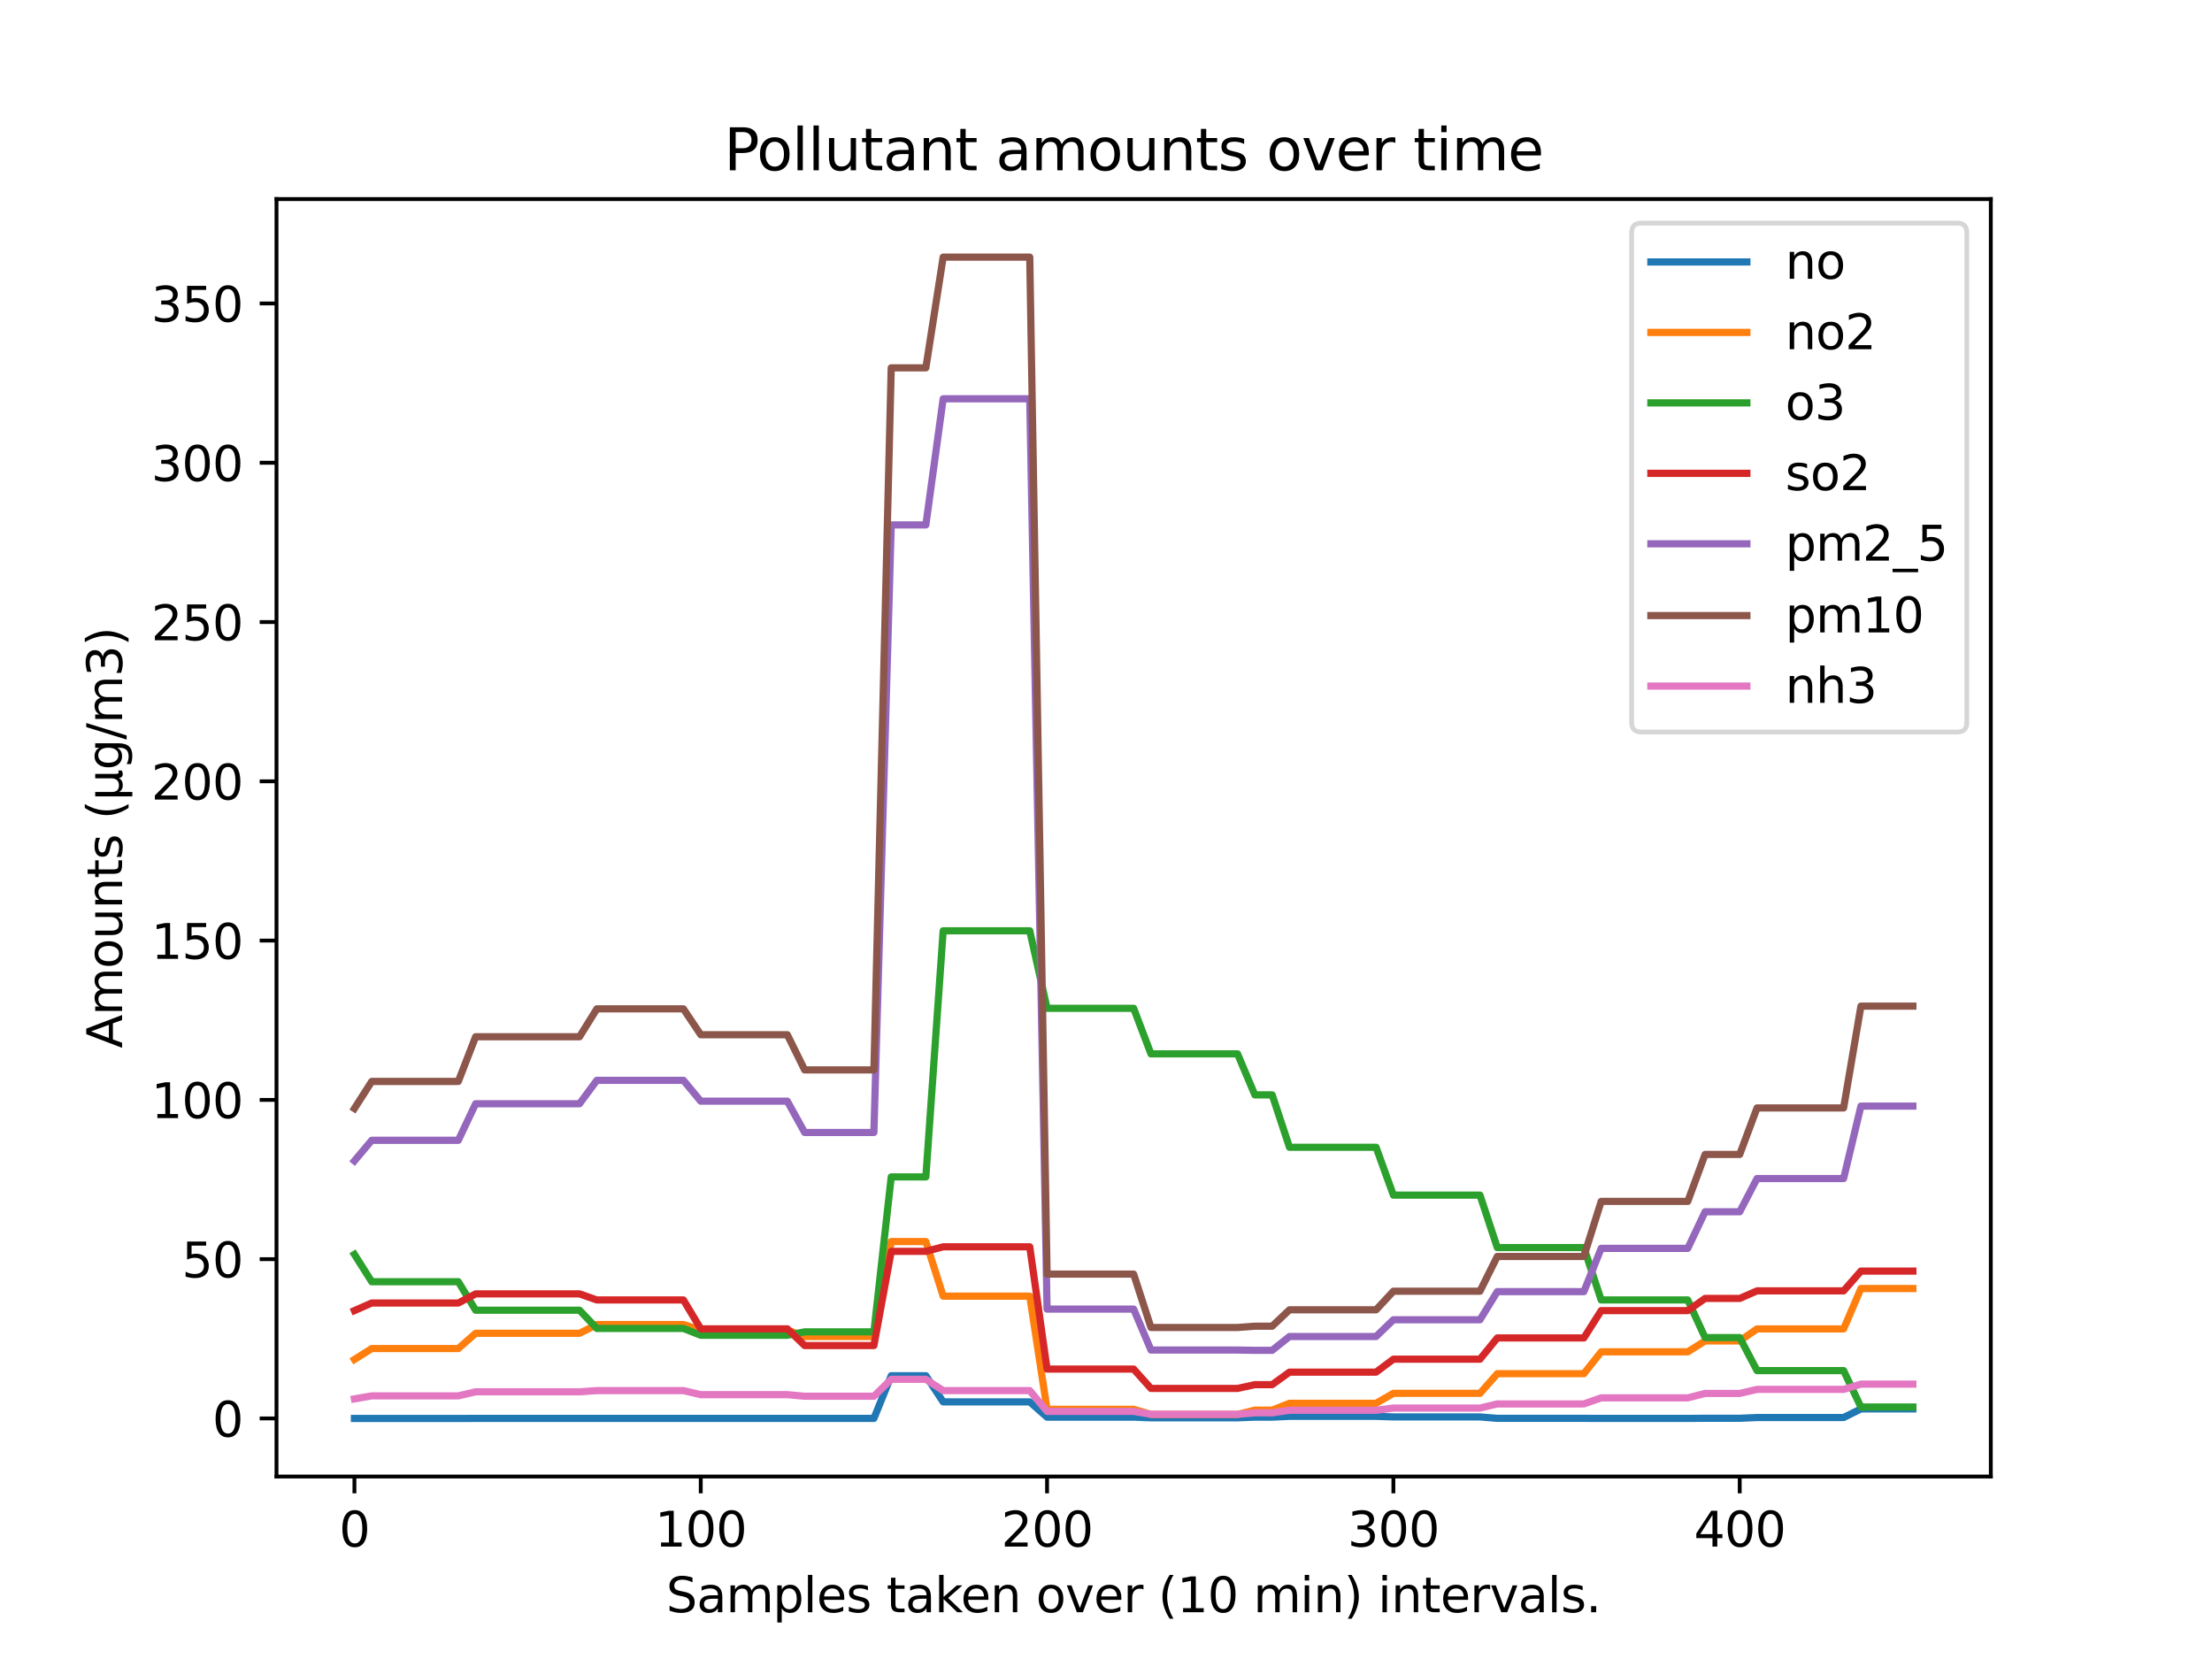 <?xml version="1.0" encoding="utf-8" standalone="no"?>
<!DOCTYPE svg PUBLIC "-//W3C//DTD SVG 1.1//EN"
  "http://www.w3.org/Graphics/SVG/1.1/DTD/svg11.dtd">
<svg xmlns:xlink="http://www.w3.org/1999/xlink" width="460.8pt" height="345.6pt" viewBox="0 0 460.8 345.6" xmlns="http://www.w3.org/2000/svg" version="1.1">
 <defs>
  <style type="text/css">*{stroke-linejoin: round; stroke-linecap: butt}</style>
 </defs>
 <g id="figure_1">
  <g id="patch_1">
   <path d="M 0 345.6 
L 460.8 345.6 
L 460.8 0 
L 0 0 
z
" style="fill: #ffffff"/>
  </g>
  <g id="axes_1">
   <g id="patch_2">
    <path d="M 57.6 307.584 
L 414.72 307.584 
L 414.72 41.472 
L 57.6 41.472 
z
" style="fill: #ffffff"/>
   </g>
   <g id="matplotlib.axis_1">
    <g id="xtick_1">
     <g id="line2d_1">
      <defs>
       <path id="m4d7bb4f0d8" d="M 0 0 
L 0 3.5 
" style="stroke: #000000; stroke-width: 0.8"/>
      </defs>
      <g>
       <use xlink:href="#m4d7bb4f0d8" x="73.833" y="307.584" style="stroke: #000000; stroke-width: 0.8"/>
      </g>
     </g>
     <g id="text_1">
      <!-- 0 -->
      <g transform="translate(70.651 322.182) scale(0.1 -0.1)">
       <defs>
        <path id="DejaVuSans-30" d="M 2034 4250 
Q 1547 4250 1301 3770 
Q 1056 3291 1056 2328 
Q 1056 1369 1301 889 
Q 1547 409 2034 409 
Q 2525 409 2770 889 
Q 3016 1369 3016 2328 
Q 3016 3291 2770 3770 
Q 2525 4250 2034 4250 
z
M 2034 4750 
Q 2819 4750 3233 4129 
Q 3647 3509 3647 2328 
Q 3647 1150 3233 529 
Q 2819 -91 2034 -91 
Q 1250 -91 836 529 
Q 422 1150 422 2328 
Q 422 3509 836 4129 
Q 1250 4750 2034 4750 
z
" transform="scale(0.016)"/>
       </defs>
       <use xlink:href="#DejaVuSans-30"/>
      </g>
     </g>
    </g>
    <g id="xtick_2">
     <g id="line2d_2">
      <g>
       <use xlink:href="#m4d7bb4f0d8" x="145.978" y="307.584" style="stroke: #000000; stroke-width: 0.8"/>
      </g>
     </g>
     <g id="text_2">
      <!-- 100 -->
      <g transform="translate(136.434 322.182) scale(0.1 -0.1)">
       <defs>
        <path id="DejaVuSans-31" d="M 794 531 
L 1825 531 
L 1825 4091 
L 703 3866 
L 703 4441 
L 1819 4666 
L 2450 4666 
L 2450 531 
L 3481 531 
L 3481 0 
L 794 0 
L 794 531 
z
" transform="scale(0.016)"/>
       </defs>
       <use xlink:href="#DejaVuSans-31"/>
       <use xlink:href="#DejaVuSans-30" x="63.623"/>
       <use xlink:href="#DejaVuSans-30" x="127.246"/>
      </g>
     </g>
    </g>
    <g id="xtick_3">
     <g id="line2d_3">
      <g>
       <use xlink:href="#m4d7bb4f0d8" x="218.124" y="307.584" style="stroke: #000000; stroke-width: 0.8"/>
      </g>
     </g>
     <g id="text_3">
      <!-- 200 -->
      <g transform="translate(208.58 322.182) scale(0.1 -0.1)">
       <defs>
        <path id="DejaVuSans-32" d="M 1228 531 
L 3431 531 
L 3431 0 
L 469 0 
L 469 531 
Q 828 903 1448 1529 
Q 2069 2156 2228 2338 
Q 2531 2678 2651 2914 
Q 2772 3150 2772 3378 
Q 2772 3750 2511 3984 
Q 2250 4219 1831 4219 
Q 1534 4219 1204 4116 
Q 875 4013 500 3803 
L 500 4441 
Q 881 4594 1212 4672 
Q 1544 4750 1819 4750 
Q 2544 4750 2975 4387 
Q 3406 4025 3406 3419 
Q 3406 3131 3298 2873 
Q 3191 2616 2906 2266 
Q 2828 2175 2409 1742 
Q 1991 1309 1228 531 
z
" transform="scale(0.016)"/>
       </defs>
       <use xlink:href="#DejaVuSans-32"/>
       <use xlink:href="#DejaVuSans-30" x="63.623"/>
       <use xlink:href="#DejaVuSans-30" x="127.246"/>
      </g>
     </g>
    </g>
    <g id="xtick_4">
     <g id="line2d_4">
      <g>
       <use xlink:href="#m4d7bb4f0d8" x="290.269" y="307.584" style="stroke: #000000; stroke-width: 0.8"/>
      </g>
     </g>
     <g id="text_4">
      <!-- 300 -->
      <g transform="translate(280.725 322.182) scale(0.1 -0.1)">
       <defs>
        <path id="DejaVuSans-33" d="M 2597 2516 
Q 3050 2419 3304 2112 
Q 3559 1806 3559 1356 
Q 3559 666 3084 287 
Q 2609 -91 1734 -91 
Q 1441 -91 1130 -33 
Q 819 25 488 141 
L 488 750 
Q 750 597 1062 519 
Q 1375 441 1716 441 
Q 2309 441 2620 675 
Q 2931 909 2931 1356 
Q 2931 1769 2642 2001 
Q 2353 2234 1838 2234 
L 1294 2234 
L 1294 2753 
L 1863 2753 
Q 2328 2753 2575 2939 
Q 2822 3125 2822 3475 
Q 2822 3834 2567 4026 
Q 2313 4219 1838 4219 
Q 1578 4219 1281 4162 
Q 984 4106 628 3988 
L 628 4550 
Q 988 4650 1302 4700 
Q 1616 4750 1894 4750 
Q 2613 4750 3031 4423 
Q 3450 4097 3450 3541 
Q 3450 3153 3228 2886 
Q 3006 2619 2597 2516 
z
" transform="scale(0.016)"/>
       </defs>
       <use xlink:href="#DejaVuSans-33"/>
       <use xlink:href="#DejaVuSans-30" x="63.623"/>
       <use xlink:href="#DejaVuSans-30" x="127.246"/>
      </g>
     </g>
    </g>
    <g id="xtick_5">
     <g id="line2d_5">
      <g>
       <use xlink:href="#m4d7bb4f0d8" x="362.415" y="307.584" style="stroke: #000000; stroke-width: 0.8"/>
      </g>
     </g>
     <g id="text_5">
      <!-- 400 -->
      <g transform="translate(352.871 322.182) scale(0.1 -0.1)">
       <defs>
        <path id="DejaVuSans-34" d="M 2419 4116 
L 825 1625 
L 2419 1625 
L 2419 4116 
z
M 2253 4666 
L 3047 4666 
L 3047 1625 
L 3713 1625 
L 3713 1100 
L 3047 1100 
L 3047 0 
L 2419 0 
L 2419 1100 
L 313 1100 
L 313 1709 
L 2253 4666 
z
" transform="scale(0.016)"/>
       </defs>
       <use xlink:href="#DejaVuSans-34"/>
       <use xlink:href="#DejaVuSans-30" x="63.623"/>
       <use xlink:href="#DejaVuSans-30" x="127.246"/>
      </g>
     </g>
    </g>
    <g id="text_6">
     <!-- Samples taken over (10 min) intervals. -->
     <g transform="translate(138.779 335.861) scale(0.1 -0.1)">
      <defs>
       <path id="DejaVuSans-53" d="M 3425 4513 
L 3425 3897 
Q 3066 4069 2747 4153 
Q 2428 4238 2131 4238 
Q 1616 4238 1336 4038 
Q 1056 3838 1056 3469 
Q 1056 3159 1242 3001 
Q 1428 2844 1947 2747 
L 2328 2669 
Q 3034 2534 3370 2195 
Q 3706 1856 3706 1288 
Q 3706 609 3251 259 
Q 2797 -91 1919 -91 
Q 1588 -91 1214 -16 
Q 841 59 441 206 
L 441 856 
Q 825 641 1194 531 
Q 1563 422 1919 422 
Q 2459 422 2753 634 
Q 3047 847 3047 1241 
Q 3047 1584 2836 1778 
Q 2625 1972 2144 2069 
L 1759 2144 
Q 1053 2284 737 2584 
Q 422 2884 422 3419 
Q 422 4038 858 4394 
Q 1294 4750 2059 4750 
Q 2388 4750 2728 4690 
Q 3069 4631 3425 4513 
z
" transform="scale(0.016)"/>
       <path id="DejaVuSans-61" d="M 2194 1759 
Q 1497 1759 1228 1600 
Q 959 1441 959 1056 
Q 959 750 1161 570 
Q 1363 391 1709 391 
Q 2188 391 2477 730 
Q 2766 1069 2766 1631 
L 2766 1759 
L 2194 1759 
z
M 3341 1997 
L 3341 0 
L 2766 0 
L 2766 531 
Q 2569 213 2275 61 
Q 1981 -91 1556 -91 
Q 1019 -91 701 211 
Q 384 513 384 1019 
Q 384 1609 779 1909 
Q 1175 2209 1959 2209 
L 2766 2209 
L 2766 2266 
Q 2766 2663 2505 2880 
Q 2244 3097 1772 3097 
Q 1472 3097 1187 3025 
Q 903 2953 641 2809 
L 641 3341 
Q 956 3463 1253 3523 
Q 1550 3584 1831 3584 
Q 2591 3584 2966 3190 
Q 3341 2797 3341 1997 
z
" transform="scale(0.016)"/>
       <path id="DejaVuSans-6d" d="M 3328 2828 
Q 3544 3216 3844 3400 
Q 4144 3584 4550 3584 
Q 5097 3584 5394 3201 
Q 5691 2819 5691 2113 
L 5691 0 
L 5113 0 
L 5113 2094 
Q 5113 2597 4934 2840 
Q 4756 3084 4391 3084 
Q 3944 3084 3684 2787 
Q 3425 2491 3425 1978 
L 3425 0 
L 2847 0 
L 2847 2094 
Q 2847 2600 2669 2842 
Q 2491 3084 2119 3084 
Q 1678 3084 1418 2786 
Q 1159 2488 1159 1978 
L 1159 0 
L 581 0 
L 581 3500 
L 1159 3500 
L 1159 2956 
Q 1356 3278 1631 3431 
Q 1906 3584 2284 3584 
Q 2666 3584 2933 3390 
Q 3200 3197 3328 2828 
z
" transform="scale(0.016)"/>
       <path id="DejaVuSans-70" d="M 1159 525 
L 1159 -1331 
L 581 -1331 
L 581 3500 
L 1159 3500 
L 1159 2969 
Q 1341 3281 1617 3432 
Q 1894 3584 2278 3584 
Q 2916 3584 3314 3078 
Q 3713 2572 3713 1747 
Q 3713 922 3314 415 
Q 2916 -91 2278 -91 
Q 1894 -91 1617 61 
Q 1341 213 1159 525 
z
M 3116 1747 
Q 3116 2381 2855 2742 
Q 2594 3103 2138 3103 
Q 1681 3103 1420 2742 
Q 1159 2381 1159 1747 
Q 1159 1113 1420 752 
Q 1681 391 2138 391 
Q 2594 391 2855 752 
Q 3116 1113 3116 1747 
z
" transform="scale(0.016)"/>
       <path id="DejaVuSans-6c" d="M 603 4863 
L 1178 4863 
L 1178 0 
L 603 0 
L 603 4863 
z
" transform="scale(0.016)"/>
       <path id="DejaVuSans-65" d="M 3597 1894 
L 3597 1613 
L 953 1613 
Q 991 1019 1311 708 
Q 1631 397 2203 397 
Q 2534 397 2845 478 
Q 3156 559 3463 722 
L 3463 178 
Q 3153 47 2828 -22 
Q 2503 -91 2169 -91 
Q 1331 -91 842 396 
Q 353 884 353 1716 
Q 353 2575 817 3079 
Q 1281 3584 2069 3584 
Q 2775 3584 3186 3129 
Q 3597 2675 3597 1894 
z
M 3022 2063 
Q 3016 2534 2758 2815 
Q 2500 3097 2075 3097 
Q 1594 3097 1305 2825 
Q 1016 2553 972 2059 
L 3022 2063 
z
" transform="scale(0.016)"/>
       <path id="DejaVuSans-73" d="M 2834 3397 
L 2834 2853 
Q 2591 2978 2328 3040 
Q 2066 3103 1784 3103 
Q 1356 3103 1142 2972 
Q 928 2841 928 2578 
Q 928 2378 1081 2264 
Q 1234 2150 1697 2047 
L 1894 2003 
Q 2506 1872 2764 1633 
Q 3022 1394 3022 966 
Q 3022 478 2636 193 
Q 2250 -91 1575 -91 
Q 1294 -91 989 -36 
Q 684 19 347 128 
L 347 722 
Q 666 556 975 473 
Q 1284 391 1588 391 
Q 1994 391 2212 530 
Q 2431 669 2431 922 
Q 2431 1156 2273 1281 
Q 2116 1406 1581 1522 
L 1381 1569 
Q 847 1681 609 1914 
Q 372 2147 372 2553 
Q 372 3047 722 3315 
Q 1072 3584 1716 3584 
Q 2034 3584 2315 3537 
Q 2597 3491 2834 3397 
z
" transform="scale(0.016)"/>
       <path id="DejaVuSans-20" transform="scale(0.016)"/>
       <path id="DejaVuSans-74" d="M 1172 4494 
L 1172 3500 
L 2356 3500 
L 2356 3053 
L 1172 3053 
L 1172 1153 
Q 1172 725 1289 603 
Q 1406 481 1766 481 
L 2356 481 
L 2356 0 
L 1766 0 
Q 1100 0 847 248 
Q 594 497 594 1153 
L 594 3053 
L 172 3053 
L 172 3500 
L 594 3500 
L 594 4494 
L 1172 4494 
z
" transform="scale(0.016)"/>
       <path id="DejaVuSans-6b" d="M 581 4863 
L 1159 4863 
L 1159 1991 
L 2875 3500 
L 3609 3500 
L 1753 1863 
L 3688 0 
L 2938 0 
L 1159 1709 
L 1159 0 
L 581 0 
L 581 4863 
z
" transform="scale(0.016)"/>
       <path id="DejaVuSans-6e" d="M 3513 2113 
L 3513 0 
L 2938 0 
L 2938 2094 
Q 2938 2591 2744 2837 
Q 2550 3084 2163 3084 
Q 1697 3084 1428 2787 
Q 1159 2491 1159 1978 
L 1159 0 
L 581 0 
L 581 3500 
L 1159 3500 
L 1159 2956 
Q 1366 3272 1645 3428 
Q 1925 3584 2291 3584 
Q 2894 3584 3203 3211 
Q 3513 2838 3513 2113 
z
" transform="scale(0.016)"/>
       <path id="DejaVuSans-6f" d="M 1959 3097 
Q 1497 3097 1228 2736 
Q 959 2375 959 1747 
Q 959 1119 1226 758 
Q 1494 397 1959 397 
Q 2419 397 2687 759 
Q 2956 1122 2956 1747 
Q 2956 2369 2687 2733 
Q 2419 3097 1959 3097 
z
M 1959 3584 
Q 2709 3584 3137 3096 
Q 3566 2609 3566 1747 
Q 3566 888 3137 398 
Q 2709 -91 1959 -91 
Q 1206 -91 779 398 
Q 353 888 353 1747 
Q 353 2609 779 3096 
Q 1206 3584 1959 3584 
z
" transform="scale(0.016)"/>
       <path id="DejaVuSans-76" d="M 191 3500 
L 800 3500 
L 1894 563 
L 2988 3500 
L 3597 3500 
L 2284 0 
L 1503 0 
L 191 3500 
z
" transform="scale(0.016)"/>
       <path id="DejaVuSans-72" d="M 2631 2963 
Q 2534 3019 2420 3045 
Q 2306 3072 2169 3072 
Q 1681 3072 1420 2755 
Q 1159 2438 1159 1844 
L 1159 0 
L 581 0 
L 581 3500 
L 1159 3500 
L 1159 2956 
Q 1341 3275 1631 3429 
Q 1922 3584 2338 3584 
Q 2397 3584 2469 3576 
Q 2541 3569 2628 3553 
L 2631 2963 
z
" transform="scale(0.016)"/>
       <path id="DejaVuSans-28" d="M 1984 4856 
Q 1566 4138 1362 3434 
Q 1159 2731 1159 2009 
Q 1159 1288 1364 580 
Q 1569 -128 1984 -844 
L 1484 -844 
Q 1016 -109 783 600 
Q 550 1309 550 2009 
Q 550 2706 781 3412 
Q 1013 4119 1484 4856 
L 1984 4856 
z
" transform="scale(0.016)"/>
       <path id="DejaVuSans-69" d="M 603 3500 
L 1178 3500 
L 1178 0 
L 603 0 
L 603 3500 
z
M 603 4863 
L 1178 4863 
L 1178 4134 
L 603 4134 
L 603 4863 
z
" transform="scale(0.016)"/>
       <path id="DejaVuSans-29" d="M 513 4856 
L 1013 4856 
Q 1481 4119 1714 3412 
Q 1947 2706 1947 2009 
Q 1947 1309 1714 600 
Q 1481 -109 1013 -844 
L 513 -844 
Q 928 -128 1133 580 
Q 1338 1288 1338 2009 
Q 1338 2731 1133 3434 
Q 928 4138 513 4856 
z
" transform="scale(0.016)"/>
       <path id="DejaVuSans-2e" d="M 684 794 
L 1344 794 
L 1344 0 
L 684 0 
L 684 794 
z
" transform="scale(0.016)"/>
      </defs>
      <use xlink:href="#DejaVuSans-53"/>
      <use xlink:href="#DejaVuSans-61" x="63.477"/>
      <use xlink:href="#DejaVuSans-6d" x="124.756"/>
      <use xlink:href="#DejaVuSans-70" x="222.168"/>
      <use xlink:href="#DejaVuSans-6c" x="285.645"/>
      <use xlink:href="#DejaVuSans-65" x="313.428"/>
      <use xlink:href="#DejaVuSans-73" x="374.951"/>
      <use xlink:href="#DejaVuSans-20" x="427.051"/>
      <use xlink:href="#DejaVuSans-74" x="458.838"/>
      <use xlink:href="#DejaVuSans-61" x="498.047"/>
      <use xlink:href="#DejaVuSans-6b" x="559.326"/>
      <use xlink:href="#DejaVuSans-65" x="613.611"/>
      <use xlink:href="#DejaVuSans-6e" x="675.135"/>
      <use xlink:href="#DejaVuSans-20" x="738.514"/>
      <use xlink:href="#DejaVuSans-6f" x="770.301"/>
      <use xlink:href="#DejaVuSans-76" x="831.482"/>
      <use xlink:href="#DejaVuSans-65" x="890.662"/>
      <use xlink:href="#DejaVuSans-72" x="952.186"/>
      <use xlink:href="#DejaVuSans-20" x="993.299"/>
      <use xlink:href="#DejaVuSans-28" x="1025.086"/>
      <use xlink:href="#DejaVuSans-31" x="1064.1"/>
      <use xlink:href="#DejaVuSans-30" x="1127.723"/>
      <use xlink:href="#DejaVuSans-20" x="1191.346"/>
      <use xlink:href="#DejaVuSans-6d" x="1223.133"/>
      <use xlink:href="#DejaVuSans-69" x="1320.545"/>
      <use xlink:href="#DejaVuSans-6e" x="1348.328"/>
      <use xlink:href="#DejaVuSans-29" x="1411.707"/>
      <use xlink:href="#DejaVuSans-20" x="1450.721"/>
      <use xlink:href="#DejaVuSans-69" x="1482.508"/>
      <use xlink:href="#DejaVuSans-6e" x="1510.291"/>
      <use xlink:href="#DejaVuSans-74" x="1573.67"/>
      <use xlink:href="#DejaVuSans-65" x="1612.879"/>
      <use xlink:href="#DejaVuSans-72" x="1674.402"/>
      <use xlink:href="#DejaVuSans-76" x="1715.516"/>
      <use xlink:href="#DejaVuSans-61" x="1774.695"/>
      <use xlink:href="#DejaVuSans-6c" x="1835.975"/>
      <use xlink:href="#DejaVuSans-73" x="1863.758"/>
      <use xlink:href="#DejaVuSans-2e" x="1915.857"/>
     </g>
    </g>
   </g>
   <g id="matplotlib.axis_2">
    <g id="ytick_1">
     <g id="line2d_6">
      <defs>
       <path id="m3d5e596e64" d="M 0 0 
L -3.5 0 
" style="stroke: #000000; stroke-width: 0.8"/>
      </defs>
      <g>
       <use xlink:href="#m3d5e596e64" x="57.6" y="295.488" style="stroke: #000000; stroke-width: 0.8"/>
      </g>
     </g>
     <g id="text_7">
      <!-- 0 -->
      <g transform="translate(44.237 299.287) scale(0.1 -0.1)">
       <use xlink:href="#DejaVuSans-30"/>
      </g>
     </g>
    </g>
    <g id="ytick_2">
     <g id="line2d_7">
      <g>
       <use xlink:href="#m3d5e596e64" x="57.6" y="262.306" style="stroke: #000000; stroke-width: 0.8"/>
      </g>
     </g>
     <g id="text_8">
      <!-- 50 -->
      <g transform="translate(37.875 266.106) scale(0.1 -0.1)">
       <defs>
        <path id="DejaVuSans-35" d="M 691 4666 
L 3169 4666 
L 3169 4134 
L 1269 4134 
L 1269 2991 
Q 1406 3038 1543 3061 
Q 1681 3084 1819 3084 
Q 2600 3084 3056 2656 
Q 3513 2228 3513 1497 
Q 3513 744 3044 326 
Q 2575 -91 1722 -91 
Q 1428 -91 1123 -41 
Q 819 9 494 109 
L 494 744 
Q 775 591 1075 516 
Q 1375 441 1709 441 
Q 2250 441 2565 725 
Q 2881 1009 2881 1497 
Q 2881 1984 2565 2268 
Q 2250 2553 1709 2553 
Q 1456 2553 1204 2497 
Q 953 2441 691 2322 
L 691 4666 
z
" transform="scale(0.016)"/>
       </defs>
       <use xlink:href="#DejaVuSans-35"/>
       <use xlink:href="#DejaVuSans-30" x="63.623"/>
      </g>
     </g>
    </g>
    <g id="ytick_3">
     <g id="line2d_8">
      <g>
       <use xlink:href="#m3d5e596e64" x="57.6" y="229.125" style="stroke: #000000; stroke-width: 0.8"/>
      </g>
     </g>
     <g id="text_9">
      <!-- 100 -->
      <g transform="translate(31.512 232.924) scale(0.1 -0.1)">
       <use xlink:href="#DejaVuSans-31"/>
       <use xlink:href="#DejaVuSans-30" x="63.623"/>
       <use xlink:href="#DejaVuSans-30" x="127.246"/>
      </g>
     </g>
    </g>
    <g id="ytick_4">
     <g id="line2d_9">
      <g>
       <use xlink:href="#m3d5e596e64" x="57.6" y="195.943" style="stroke: #000000; stroke-width: 0.8"/>
      </g>
     </g>
     <g id="text_10">
      <!-- 150 -->
      <g transform="translate(31.512 199.743) scale(0.1 -0.1)">
       <use xlink:href="#DejaVuSans-31"/>
       <use xlink:href="#DejaVuSans-35" x="63.623"/>
       <use xlink:href="#DejaVuSans-30" x="127.246"/>
      </g>
     </g>
    </g>
    <g id="ytick_5">
     <g id="line2d_10">
      <g>
       <use xlink:href="#m3d5e596e64" x="57.6" y="162.762" style="stroke: #000000; stroke-width: 0.8"/>
      </g>
     </g>
     <g id="text_11">
      <!-- 200 -->
      <g transform="translate(31.512 166.561) scale(0.1 -0.1)">
       <use xlink:href="#DejaVuSans-32"/>
       <use xlink:href="#DejaVuSans-30" x="63.623"/>
       <use xlink:href="#DejaVuSans-30" x="127.246"/>
      </g>
     </g>
    </g>
    <g id="ytick_6">
     <g id="line2d_11">
      <g>
       <use xlink:href="#m3d5e596e64" x="57.6" y="129.58" style="stroke: #000000; stroke-width: 0.8"/>
      </g>
     </g>
     <g id="text_12">
      <!-- 250 -->
      <g transform="translate(31.512 133.379) scale(0.1 -0.1)">
       <use xlink:href="#DejaVuSans-32"/>
       <use xlink:href="#DejaVuSans-35" x="63.623"/>
       <use xlink:href="#DejaVuSans-30" x="127.246"/>
      </g>
     </g>
    </g>
    <g id="ytick_7">
     <g id="line2d_12">
      <g>
       <use xlink:href="#m3d5e596e64" x="57.6" y="96.399" style="stroke: #000000; stroke-width: 0.8"/>
      </g>
     </g>
     <g id="text_13">
      <!-- 300 -->
      <g transform="translate(31.512 100.198) scale(0.1 -0.1)">
       <use xlink:href="#DejaVuSans-33"/>
       <use xlink:href="#DejaVuSans-30" x="63.623"/>
       <use xlink:href="#DejaVuSans-30" x="127.246"/>
      </g>
     </g>
    </g>
    <g id="ytick_8">
     <g id="line2d_13">
      <g>
       <use xlink:href="#m3d5e596e64" x="57.6" y="63.217" style="stroke: #000000; stroke-width: 0.8"/>
      </g>
     </g>
     <g id="text_14">
      <!-- 350 -->
      <g transform="translate(31.512 67.016) scale(0.1 -0.1)">
       <use xlink:href="#DejaVuSans-33"/>
       <use xlink:href="#DejaVuSans-35" x="63.623"/>
       <use xlink:href="#DejaVuSans-30" x="127.246"/>
      </g>
     </g>
    </g>
    <g id="text_15">
     <!-- Amounts (μg/m3) -->
     <g transform="translate(25.433 218.362) rotate(-90) scale(0.1 -0.1)">
      <defs>
       <path id="DejaVuSans-41" d="M 2188 4044 
L 1331 1722 
L 3047 1722 
L 2188 4044 
z
M 1831 4666 
L 2547 4666 
L 4325 0 
L 3669 0 
L 3244 1197 
L 1141 1197 
L 716 0 
L 50 0 
L 1831 4666 
z
" transform="scale(0.016)"/>
       <path id="DejaVuSans-75" d="M 544 1381 
L 544 3500 
L 1119 3500 
L 1119 1403 
Q 1119 906 1312 657 
Q 1506 409 1894 409 
Q 2359 409 2629 706 
Q 2900 1003 2900 1516 
L 2900 3500 
L 3475 3500 
L 3475 0 
L 2900 0 
L 2900 538 
Q 2691 219 2414 64 
Q 2138 -91 1772 -91 
Q 1169 -91 856 284 
Q 544 659 544 1381 
z
M 1991 3584 
L 1991 3584 
z
" transform="scale(0.016)"/>
       <path id="DejaVuSans-3bc" d="M 544 -1331 
L 544 3500 
L 1119 3500 
L 1119 1325 
Q 1119 872 1334 640 
Q 1550 409 1972 409 
Q 2434 409 2667 671 
Q 2900 934 2900 1459 
L 2900 3500 
L 3475 3500 
L 3475 806 
Q 3475 619 3529 530 
Q 3584 441 3700 441 
Q 3728 441 3778 458 
Q 3828 475 3916 513 
L 3916 50 
Q 3788 -22 3673 -56 
Q 3559 -91 3450 -91 
Q 3234 -91 3106 31 
Q 2978 153 2931 403 
Q 2775 156 2548 32 
Q 2322 -91 2016 -91 
Q 1697 -91 1473 31 
Q 1250 153 1119 397 
L 1119 -1331 
L 544 -1331 
z
" transform="scale(0.016)"/>
       <path id="DejaVuSans-67" d="M 2906 1791 
Q 2906 2416 2648 2759 
Q 2391 3103 1925 3103 
Q 1463 3103 1205 2759 
Q 947 2416 947 1791 
Q 947 1169 1205 825 
Q 1463 481 1925 481 
Q 2391 481 2648 825 
Q 2906 1169 2906 1791 
z
M 3481 434 
Q 3481 -459 3084 -895 
Q 2688 -1331 1869 -1331 
Q 1566 -1331 1297 -1286 
Q 1028 -1241 775 -1147 
L 775 -588 
Q 1028 -725 1275 -790 
Q 1522 -856 1778 -856 
Q 2344 -856 2625 -561 
Q 2906 -266 2906 331 
L 2906 616 
Q 2728 306 2450 153 
Q 2172 0 1784 0 
Q 1141 0 747 490 
Q 353 981 353 1791 
Q 353 2603 747 3093 
Q 1141 3584 1784 3584 
Q 2172 3584 2450 3431 
Q 2728 3278 2906 2969 
L 2906 3500 
L 3481 3500 
L 3481 434 
z
" transform="scale(0.016)"/>
       <path id="DejaVuSans-2f" d="M 1625 4666 
L 2156 4666 
L 531 -594 
L 0 -594 
L 1625 4666 
z
" transform="scale(0.016)"/>
      </defs>
      <use xlink:href="#DejaVuSans-41"/>
      <use xlink:href="#DejaVuSans-6d" x="68.408"/>
      <use xlink:href="#DejaVuSans-6f" x="165.82"/>
      <use xlink:href="#DejaVuSans-75" x="227.002"/>
      <use xlink:href="#DejaVuSans-6e" x="290.381"/>
      <use xlink:href="#DejaVuSans-74" x="353.76"/>
      <use xlink:href="#DejaVuSans-73" x="392.969"/>
      <use xlink:href="#DejaVuSans-20" x="445.068"/>
      <use xlink:href="#DejaVuSans-28" x="476.855"/>
      <use xlink:href="#DejaVuSans-3bc" x="515.869"/>
      <use xlink:href="#DejaVuSans-67" x="579.492"/>
      <use xlink:href="#DejaVuSans-2f" x="642.969"/>
      <use xlink:href="#DejaVuSans-6d" x="676.66"/>
      <use xlink:href="#DejaVuSans-33" x="774.072"/>
      <use xlink:href="#DejaVuSans-29" x="837.695"/>
     </g>
    </g>
   </g>
   <g id="line2d_14">
    <path d="M 73.833 295.488 
L 77.44 295.488 
L 81.047 295.488 
L 84.655 295.488 
L 88.262 295.488 
L 91.869 295.488 
L 95.476 295.488 
L 99.084 295.481 
L 102.691 295.481 
L 106.298 295.481 
L 109.905 295.481 
L 113.513 295.481 
L 117.12 295.481 
L 120.727 295.481 
L 124.335 295.475 
L 127.942 295.475 
L 131.549 295.475 
L 135.156 295.475 
L 138.764 295.475 
L 142.371 295.475 
L 145.978 295.481 
L 149.585 295.481 
L 153.193 295.481 
L 156.8 295.481 
L 160.407 295.481 
L 164.015 295.481 
L 167.622 295.481 
L 171.229 295.481 
L 174.836 295.481 
L 178.444 295.481 
L 182.051 295.481 
L 185.658 286.589 
L 189.265 286.589 
L 192.873 286.589 
L 196.48 292.037 
L 200.087 292.037 
L 203.695 292.037 
L 207.302 292.037 
L 210.909 292.037 
L 214.516 292.037 
L 218.124 295.216 
L 221.731 295.216 
L 225.338 295.216 
L 228.945 295.216 
L 232.553 295.216 
L 236.16 295.216 
L 239.767 295.355 
L 243.375 295.355 
L 246.982 295.355 
L 250.589 295.355 
L 254.196 295.355 
L 257.804 295.355 
L 261.411 295.216 
L 265.018 295.216 
L 268.625 295.05 
L 272.233 295.05 
L 275.84 295.05 
L 279.447 295.05 
L 283.055 295.05 
L 286.662 295.05 
L 290.269 295.169 
L 293.876 295.169 
L 297.484 295.169 
L 301.091 295.169 
L 304.698 295.169 
L 308.305 295.169 
L 311.913 295.468 
L 315.52 295.468 
L 319.127 295.468 
L 322.735 295.468 
L 326.342 295.468 
L 329.949 295.468 
L 333.556 295.481 
L 337.164 295.481 
L 340.771 295.481 
L 344.378 295.481 
L 347.985 295.481 
L 351.593 295.481 
L 355.2 295.455 
L 358.807 295.455 
L 362.415 295.455 
L 366.022 295.296 
L 369.629 295.296 
L 373.236 295.296 
L 376.844 295.296 
L 380.451 295.296 
L 384.058 295.296 
L 387.665 293.504 
L 391.273 293.504 
L 394.88 293.504 
L 398.487 293.504 
" clip-path="url(#pde7f4a56f6)" style="fill: none; stroke: #1f77b4; stroke-width: 1.5; stroke-linecap: square"/>
   </g>
   <g id="line2d_15">
    <path d="M 73.833 283.204 
L 77.44 280.928 
L 81.047 280.928 
L 84.655 280.928 
L 88.262 280.928 
L 91.869 280.928 
L 95.476 280.928 
L 99.084 277.749 
L 102.691 277.749 
L 106.298 277.749 
L 109.905 277.749 
L 113.513 277.749 
L 117.12 277.749 
L 120.727 277.749 
L 124.335 275.931 
L 127.942 275.931 
L 131.549 275.931 
L 135.156 275.931 
L 138.764 275.931 
L 142.371 275.931 
L 145.978 277.066 
L 149.585 277.066 
L 153.193 277.066 
L 156.8 277.066 
L 160.407 277.066 
L 164.015 277.066 
L 167.622 278.426 
L 171.229 278.426 
L 174.836 278.426 
L 178.444 278.426 
L 182.051 278.426 
L 185.658 258.643 
L 189.265 258.643 
L 192.873 258.643 
L 196.48 270.011 
L 200.087 270.011 
L 203.695 270.011 
L 207.302 270.011 
L 210.909 270.011 
L 214.516 270.011 
L 218.124 293.583 
L 221.731 293.583 
L 225.338 293.583 
L 228.945 293.583 
L 232.553 293.583 
L 236.16 293.583 
L 239.767 294.652 
L 243.375 294.652 
L 246.982 294.652 
L 250.589 294.652 
L 254.196 294.652 
L 257.804 294.652 
L 261.411 293.756 
L 265.018 293.756 
L 268.625 292.329 
L 272.233 292.329 
L 275.84 292.329 
L 279.447 292.329 
L 283.055 292.329 
L 286.662 292.329 
L 290.269 290.259 
L 293.876 290.259 
L 297.484 290.259 
L 301.091 290.259 
L 304.698 290.259 
L 308.305 290.259 
L 311.913 286.164 
L 315.52 286.164 
L 319.127 286.164 
L 322.735 286.164 
L 326.342 286.164 
L 329.949 286.164 
L 333.556 281.611 
L 337.164 281.611 
L 340.771 281.611 
L 344.378 281.611 
L 347.985 281.611 
L 351.593 281.611 
L 355.2 279.342 
L 358.807 279.342 
L 362.415 279.342 
L 366.022 276.84 
L 369.629 276.84 
L 373.236 276.84 
L 376.844 276.84 
L 380.451 276.84 
L 384.058 276.84 
L 387.665 268.425 
L 391.273 268.425 
L 394.88 268.425 
L 398.487 268.425 
" clip-path="url(#pde7f4a56f6)" style="fill: none; stroke: #ff7f0e; stroke-width: 1.5; stroke-linecap: square"/>
   </g>
   <g id="line2d_16">
    <path d="M 73.833 261.311 
L 77.44 267.005 
L 81.047 267.005 
L 84.655 267.005 
L 88.262 267.005 
L 91.869 267.005 
L 95.476 267.005 
L 99.084 272.938 
L 102.691 272.938 
L 106.298 272.938 
L 109.905 272.938 
L 113.513 272.938 
L 117.12 272.938 
L 120.727 272.938 
L 124.335 276.74 
L 127.942 276.74 
L 131.549 276.74 
L 135.156 276.74 
L 138.764 276.74 
L 142.371 276.74 
L 145.978 278.161 
L 149.585 278.161 
L 153.193 278.161 
L 156.8 278.161 
L 160.407 278.161 
L 164.015 278.161 
L 167.622 277.451 
L 171.229 277.451 
L 174.836 277.451 
L 178.444 277.451 
L 182.051 277.451 
L 185.658 245.172 
L 189.265 245.172 
L 192.873 245.172 
L 196.48 193.906 
L 200.087 193.906 
L 203.695 193.906 
L 207.302 193.906 
L 210.909 193.906 
L 214.516 193.906 
L 218.124 210.046 
L 221.731 210.046 
L 225.338 210.046 
L 228.945 210.046 
L 232.553 210.046 
L 236.16 210.046 
L 239.767 219.542 
L 243.375 219.542 
L 246.982 219.542 
L 250.589 219.542 
L 254.196 219.542 
L 257.804 219.542 
L 261.411 228.083 
L 265.018 228.083 
L 268.625 239 
L 272.233 239 
L 275.84 239 
L 279.447 239 
L 283.055 239 
L 286.662 239 
L 290.269 248.967 
L 293.876 248.967 
L 297.484 248.967 
L 301.091 248.967 
L 304.698 248.967 
L 308.305 248.967 
L 311.913 259.891 
L 315.52 259.891 
L 319.127 259.891 
L 322.735 259.891 
L 326.342 259.891 
L 329.949 259.891 
L 333.556 270.808 
L 337.164 270.808 
L 340.771 270.808 
L 344.378 270.808 
L 347.985 270.808 
L 351.593 270.808 
L 355.2 278.638 
L 358.807 278.638 
L 362.415 278.638 
L 366.022 285.52 
L 369.629 285.52 
L 373.236 285.52 
L 376.844 285.52 
L 380.451 285.52 
L 384.058 285.52 
L 387.665 293.112 
L 391.273 293.112 
L 394.88 293.112 
L 398.487 293.112 
" clip-path="url(#pde7f4a56f6)" style="fill: none; stroke: #2ca02c; stroke-width: 1.5; stroke-linecap: square"/>
   </g>
   <g id="line2d_17">
    <path d="M 73.833 273.024 
L 77.44 271.438 
L 81.047 271.438 
L 84.655 271.438 
L 88.262 271.438 
L 91.869 271.438 
L 95.476 271.438 
L 99.084 269.54 
L 102.691 269.54 
L 106.298 269.54 
L 109.905 269.54 
L 113.513 269.54 
L 117.12 269.54 
L 120.727 269.54 
L 124.335 270.808 
L 127.942 270.808 
L 131.549 270.808 
L 135.156 270.808 
L 138.764 270.808 
L 142.371 270.808 
L 145.978 276.82 
L 149.585 276.82 
L 153.193 276.82 
L 156.8 276.82 
L 160.407 276.82 
L 164.015 276.82 
L 167.622 280.297 
L 171.229 280.297 
L 174.836 280.297 
L 178.444 280.297 
L 182.051 280.297 
L 185.658 260.681 
L 189.265 260.681 
L 192.873 260.681 
L 196.48 259.732 
L 200.087 259.732 
L 203.695 259.732 
L 207.302 259.732 
L 210.909 259.732 
L 214.516 259.732 
L 218.124 285.202 
L 221.731 285.202 
L 225.338 285.202 
L 228.945 285.202 
L 232.553 285.202 
L 236.16 285.202 
L 239.767 289.237 
L 243.375 289.237 
L 246.982 289.237 
L 250.589 289.237 
L 254.196 289.237 
L 257.804 289.237 
L 261.411 288.447 
L 265.018 288.447 
L 268.625 285.839 
L 272.233 285.839 
L 275.84 285.839 
L 279.447 285.839 
L 283.055 285.839 
L 286.662 285.839 
L 290.269 283.144 
L 293.876 283.144 
L 297.484 283.144 
L 301.091 283.144 
L 304.698 283.144 
L 308.305 283.144 
L 311.913 278.718 
L 315.52 278.718 
L 319.127 278.718 
L 322.735 278.718 
L 326.342 278.718 
L 329.949 278.718 
L 333.556 273.024 
L 337.164 273.024 
L 340.771 273.024 
L 344.378 273.024 
L 347.985 273.024 
L 351.593 273.024 
L 355.2 270.489 
L 358.807 270.489 
L 362.415 270.489 
L 366.022 268.91 
L 369.629 268.91 
L 373.236 268.91 
L 376.844 268.91 
L 380.451 268.91 
L 384.058 268.91 
L 387.665 264.795 
L 391.273 264.795 
L 394.88 264.795 
L 398.487 264.795 
" clip-path="url(#pde7f4a56f6)" style="fill: none; stroke: #d62728; stroke-width: 1.5; stroke-linecap: square"/>
   </g>
   <g id="line2d_18">
    <path d="M 73.833 241.833 
L 77.44 237.546 
L 81.047 237.546 
L 84.655 237.546 
L 88.262 237.546 
L 91.869 237.546 
L 95.476 237.546 
L 99.084 229.928 
L 102.691 229.928 
L 106.298 229.928 
L 109.905 229.928 
L 113.513 229.928 
L 117.12 229.928 
L 120.727 229.928 
L 124.335 225.05 
L 127.942 225.05 
L 131.549 225.05 
L 135.156 225.05 
L 138.764 225.05 
L 142.371 225.05 
L 145.978 229.397 
L 149.585 229.397 
L 153.193 229.397 
L 156.8 229.397 
L 160.407 229.397 
L 164.015 229.397 
L 167.622 235.914 
L 171.229 235.914 
L 174.836 235.914 
L 178.444 235.914 
L 182.051 235.914 
L 185.658 109.346 
L 189.265 109.346 
L 192.873 109.346 
L 196.48 83.073 
L 200.087 83.073 
L 203.695 83.073 
L 207.302 83.073 
L 210.909 83.073 
L 214.516 83.073 
L 218.124 272.712 
L 221.731 272.712 
L 225.338 272.712 
L 228.945 272.712 
L 232.553 272.712 
L 236.16 272.712 
L 239.767 281.24 
L 243.375 281.24 
L 246.982 281.24 
L 250.589 281.24 
L 254.196 281.24 
L 257.804 281.24 
L 261.411 281.3 
L 265.018 281.3 
L 268.625 278.419 
L 272.233 278.419 
L 275.84 278.419 
L 279.447 278.419 
L 283.055 278.419 
L 286.662 278.419 
L 290.269 274.935 
L 293.876 274.935 
L 297.484 274.935 
L 301.091 274.935 
L 304.698 274.935 
L 308.305 274.935 
L 311.913 269.069 
L 315.52 269.069 
L 319.127 269.069 
L 322.735 269.069 
L 326.342 269.069 
L 329.949 269.069 
L 333.556 260.057 
L 337.164 260.057 
L 340.771 260.057 
L 344.378 260.057 
L 347.985 260.057 
L 351.593 260.057 
L 355.2 252.438 
L 358.807 252.438 
L 362.415 252.438 
L 366.022 245.51 
L 369.629 245.51 
L 373.236 245.51 
L 376.844 245.51 
L 380.451 245.51 
L 384.058 245.51 
L 387.665 230.426 
L 391.273 230.426 
L 394.88 230.426 
L 398.487 230.426 
" clip-path="url(#pde7f4a56f6)" style="fill: none; stroke: #9467bd; stroke-width: 1.5; stroke-linecap: square"/>
   </g>
   <g id="line2d_19">
    <path d="M 73.833 230.923 
L 77.44 225.282 
L 81.047 225.282 
L 84.655 225.282 
L 88.262 225.282 
L 91.869 225.282 
L 95.476 225.282 
L 99.084 215.972 
L 102.691 215.972 
L 106.298 215.972 
L 109.905 215.972 
L 113.513 215.972 
L 117.12 215.972 
L 120.727 215.972 
L 124.335 210.165 
L 127.942 210.165 
L 131.549 210.165 
L 135.156 210.165 
L 138.764 210.165 
L 142.371 210.165 
L 145.978 215.554 
L 149.585 215.554 
L 153.193 215.554 
L 156.8 215.554 
L 160.407 215.554 
L 164.015 215.554 
L 167.622 222.88 
L 171.229 222.88 
L 174.836 222.88 
L 178.444 222.88 
L 182.051 222.88 
L 185.658 76.623 
L 189.265 76.623 
L 192.873 76.623 
L 196.48 53.568 
L 200.087 53.568 
L 203.695 53.568 
L 207.302 53.568 
L 210.909 53.568 
L 214.516 53.568 
L 218.124 265.426 
L 221.731 265.426 
L 225.338 265.426 
L 228.945 265.426 
L 232.553 265.426 
L 236.16 265.426 
L 239.767 276.541 
L 243.375 276.541 
L 246.982 276.541 
L 250.589 276.541 
L 254.196 276.541 
L 257.804 276.541 
L 261.411 276.269 
L 265.018 276.269 
L 268.625 272.858 
L 272.233 272.858 
L 275.84 272.858 
L 279.447 272.858 
L 283.055 272.858 
L 286.662 272.858 
L 290.269 268.983 
L 293.876 268.983 
L 297.484 268.983 
L 301.091 268.983 
L 304.698 268.983 
L 308.305 268.983 
L 311.913 261.742 
L 315.52 261.742 
L 319.127 261.742 
L 322.735 261.742 
L 326.342 261.742 
L 329.949 261.742 
L 333.556 250.275 
L 337.164 250.275 
L 340.771 250.275 
L 344.378 250.275 
L 347.985 250.275 
L 351.593 250.275 
L 355.2 240.493 
L 358.807 240.493 
L 362.415 240.493 
L 366.022 230.804 
L 369.629 230.804 
L 373.236 230.804 
L 376.844 230.804 
L 380.451 230.804 
L 384.058 230.804 
L 387.665 209.601 
L 391.273 209.601 
L 394.88 209.601 
L 398.487 209.601 
" clip-path="url(#pde7f4a56f6)" style="fill: none; stroke: #8c564b; stroke-width: 1.5; stroke-linecap: square"/>
   </g>
   <g id="line2d_20">
    <path d="M 73.833 291.413 
L 77.44 290.783 
L 81.047 290.783 
L 84.655 290.783 
L 88.262 290.783 
L 91.869 290.783 
L 95.476 290.783 
L 99.084 289.94 
L 102.691 289.94 
L 106.298 289.94 
L 109.905 289.94 
L 113.513 289.94 
L 117.12 289.94 
L 120.727 289.94 
L 124.335 289.688 
L 127.942 289.688 
L 131.549 289.688 
L 135.156 289.688 
L 138.764 289.688 
L 142.371 289.688 
L 145.978 290.531 
L 149.585 290.531 
L 153.193 290.531 
L 156.8 290.531 
L 160.407 290.531 
L 164.015 290.531 
L 167.622 290.862 
L 171.229 290.862 
L 174.836 290.862 
L 178.444 290.862 
L 182.051 290.862 
L 185.658 287.332 
L 189.265 287.332 
L 192.873 287.332 
L 196.48 289.688 
L 200.087 289.688 
L 203.695 289.688 
L 207.302 289.688 
L 210.909 289.688 
L 214.516 289.688 
L 218.124 294.015 
L 221.731 294.015 
L 225.338 294.015 
L 228.945 294.015 
L 232.553 294.015 
L 236.16 294.015 
L 239.767 294.625 
L 243.375 294.625 
L 246.982 294.625 
L 250.589 294.625 
L 254.196 294.625 
L 257.804 294.625 
L 261.411 294.313 
L 265.018 294.313 
L 268.625 293.782 
L 272.233 293.782 
L 275.84 293.782 
L 279.447 293.782 
L 283.055 293.782 
L 286.662 293.782 
L 290.269 293.325 
L 293.876 293.325 
L 297.484 293.325 
L 301.091 293.325 
L 304.698 293.325 
L 308.305 293.325 
L 311.913 292.462 
L 315.52 292.462 
L 319.127 292.462 
L 322.735 292.462 
L 326.342 292.462 
L 329.949 292.462 
L 333.556 291.201 
L 337.164 291.201 
L 340.771 291.201 
L 344.378 291.201 
L 347.985 291.201 
L 351.593 291.201 
L 355.2 290.278 
L 358.807 290.278 
L 362.415 290.278 
L 366.022 289.436 
L 369.629 289.436 
L 373.236 289.436 
L 376.844 289.436 
L 380.451 289.436 
L 384.058 289.436 
L 387.665 288.341 
L 391.273 288.341 
L 394.88 288.341 
L 398.487 288.341 
" clip-path="url(#pde7f4a56f6)" style="fill: none; stroke: #e377c2; stroke-width: 1.5; stroke-linecap: square"/>
   </g>
   <g id="patch_3">
    <path d="M 57.6 307.584 
L 57.6 41.472 
" style="fill: none; stroke: #000000; stroke-width: 0.8; stroke-linejoin: miter; stroke-linecap: square"/>
   </g>
   <g id="patch_4">
    <path d="M 414.72 307.584 
L 414.72 41.472 
" style="fill: none; stroke: #000000; stroke-width: 0.8; stroke-linejoin: miter; stroke-linecap: square"/>
   </g>
   <g id="patch_5">
    <path d="M 57.6 307.584 
L 414.72 307.584 
" style="fill: none; stroke: #000000; stroke-width: 0.8; stroke-linejoin: miter; stroke-linecap: square"/>
   </g>
   <g id="patch_6">
    <path d="M 57.6 41.472 
L 414.72 41.472 
" style="fill: none; stroke: #000000; stroke-width: 0.8; stroke-linejoin: miter; stroke-linecap: square"/>
   </g>
   <g id="text_16">
    <!-- Pollutant amounts over time -->
    <g transform="translate(150.836 35.472) scale(0.12 -0.12)">
     <defs>
      <path id="DejaVuSans-50" d="M 1259 4147 
L 1259 2394 
L 2053 2394 
Q 2494 2394 2734 2622 
Q 2975 2850 2975 3272 
Q 2975 3691 2734 3919 
Q 2494 4147 2053 4147 
L 1259 4147 
z
M 628 4666 
L 2053 4666 
Q 2838 4666 3239 4311 
Q 3641 3956 3641 3272 
Q 3641 2581 3239 2228 
Q 2838 1875 2053 1875 
L 1259 1875 
L 1259 0 
L 628 0 
L 628 4666 
z
" transform="scale(0.016)"/>
     </defs>
     <use xlink:href="#DejaVuSans-50"/>
     <use xlink:href="#DejaVuSans-6f" x="56.678"/>
     <use xlink:href="#DejaVuSans-6c" x="117.859"/>
     <use xlink:href="#DejaVuSans-6c" x="145.643"/>
     <use xlink:href="#DejaVuSans-75" x="173.426"/>
     <use xlink:href="#DejaVuSans-74" x="236.805"/>
     <use xlink:href="#DejaVuSans-61" x="276.014"/>
     <use xlink:href="#DejaVuSans-6e" x="337.293"/>
     <use xlink:href="#DejaVuSans-74" x="400.672"/>
     <use xlink:href="#DejaVuSans-20" x="439.881"/>
     <use xlink:href="#DejaVuSans-61" x="471.668"/>
     <use xlink:href="#DejaVuSans-6d" x="532.947"/>
     <use xlink:href="#DejaVuSans-6f" x="630.359"/>
     <use xlink:href="#DejaVuSans-75" x="691.541"/>
     <use xlink:href="#DejaVuSans-6e" x="754.92"/>
     <use xlink:href="#DejaVuSans-74" x="818.299"/>
     <use xlink:href="#DejaVuSans-73" x="857.508"/>
     <use xlink:href="#DejaVuSans-20" x="909.607"/>
     <use xlink:href="#DejaVuSans-6f" x="941.395"/>
     <use xlink:href="#DejaVuSans-76" x="1002.576"/>
     <use xlink:href="#DejaVuSans-65" x="1061.756"/>
     <use xlink:href="#DejaVuSans-72" x="1123.279"/>
     <use xlink:href="#DejaVuSans-20" x="1164.393"/>
     <use xlink:href="#DejaVuSans-74" x="1196.18"/>
     <use xlink:href="#DejaVuSans-69" x="1235.389"/>
     <use xlink:href="#DejaVuSans-6d" x="1263.172"/>
     <use xlink:href="#DejaVuSans-65" x="1360.584"/>
    </g>
   </g>
   <g id="legend_1">
    <g id="patch_7">
     <path d="M 341.906 152.497 
L 407.72 152.497 
Q 409.72 152.497 409.72 150.497 
L 409.72 48.472 
Q 409.72 46.472 407.72 46.472 
L 341.906 46.472 
Q 339.906 46.472 339.906 48.472 
L 339.906 150.497 
Q 339.906 152.497 341.906 152.497 
z
" style="fill: #ffffff; opacity: 0.8; stroke: #cccccc; stroke-linejoin: miter"/>
    </g>
    <g id="line2d_21">
     <path d="M 343.906 54.57 
L 353.906 54.57 
L 363.906 54.57 
" style="fill: none; stroke: #1f77b4; stroke-width: 1.5; stroke-linecap: square"/>
    </g>
    <g id="text_17">
     <!-- no -->
     <g transform="translate(371.906 58.07) scale(0.1 -0.1)">
      <use xlink:href="#DejaVuSans-6e"/>
      <use xlink:href="#DejaVuSans-6f" x="63.379"/>
     </g>
    </g>
    <g id="line2d_22">
     <path d="M 343.906 69.249 
L 353.906 69.249 
L 363.906 69.249 
" style="fill: none; stroke: #ff7f0e; stroke-width: 1.5; stroke-linecap: square"/>
    </g>
    <g id="text_18">
     <!-- no2 -->
     <g transform="translate(371.906 72.749) scale(0.1 -0.1)">
      <use xlink:href="#DejaVuSans-6e"/>
      <use xlink:href="#DejaVuSans-6f" x="63.379"/>
      <use xlink:href="#DejaVuSans-32" x="124.561"/>
     </g>
    </g>
    <g id="line2d_23">
     <path d="M 343.906 83.927 
L 353.906 83.927 
L 363.906 83.927 
" style="fill: none; stroke: #2ca02c; stroke-width: 1.5; stroke-linecap: square"/>
    </g>
    <g id="text_19">
     <!-- o3 -->
     <g transform="translate(371.906 87.427) scale(0.1 -0.1)">
      <use xlink:href="#DejaVuSans-6f"/>
      <use xlink:href="#DejaVuSans-33" x="61.182"/>
     </g>
    </g>
    <g id="line2d_24">
     <path d="M 343.906 98.605 
L 353.906 98.605 
L 363.906 98.605 
" style="fill: none; stroke: #d62728; stroke-width: 1.5; stroke-linecap: square"/>
    </g>
    <g id="text_20">
     <!-- so2 -->
     <g transform="translate(371.906 102.105) scale(0.1 -0.1)">
      <use xlink:href="#DejaVuSans-73"/>
      <use xlink:href="#DejaVuSans-6f" x="52.1"/>
      <use xlink:href="#DejaVuSans-32" x="113.281"/>
     </g>
    </g>
    <g id="line2d_25">
     <path d="M 343.906 113.283 
L 353.906 113.283 
L 363.906 113.283 
" style="fill: none; stroke: #9467bd; stroke-width: 1.5; stroke-linecap: square"/>
    </g>
    <g id="text_21">
     <!-- pm2_5 -->
     <g transform="translate(371.906 116.783) scale(0.1 -0.1)">
      <defs>
       <path id="DejaVuSans-5f" d="M 3263 -1063 
L 3263 -1509 
L -63 -1509 
L -63 -1063 
L 3263 -1063 
z
" transform="scale(0.016)"/>
      </defs>
      <use xlink:href="#DejaVuSans-70"/>
      <use xlink:href="#DejaVuSans-6d" x="63.477"/>
      <use xlink:href="#DejaVuSans-32" x="160.889"/>
      <use xlink:href="#DejaVuSans-5f" x="224.512"/>
      <use xlink:href="#DejaVuSans-35" x="274.512"/>
     </g>
    </g>
    <g id="line2d_26">
     <path d="M 343.906 128.239 
L 353.906 128.239 
L 363.906 128.239 
" style="fill: none; stroke: #8c564b; stroke-width: 1.5; stroke-linecap: square"/>
    </g>
    <g id="text_22">
     <!-- pm10 -->
     <g transform="translate(371.906 131.739) scale(0.1 -0.1)">
      <use xlink:href="#DejaVuSans-70"/>
      <use xlink:href="#DejaVuSans-6d" x="63.477"/>
      <use xlink:href="#DejaVuSans-31" x="160.889"/>
      <use xlink:href="#DejaVuSans-30" x="224.512"/>
     </g>
    </g>
    <g id="line2d_27">
     <path d="M 343.906 142.917 
L 353.906 142.917 
L 363.906 142.917 
" style="fill: none; stroke: #e377c2; stroke-width: 1.5; stroke-linecap: square"/>
    </g>
    <g id="text_23">
     <!-- nh3 -->
     <g transform="translate(371.906 146.417) scale(0.1 -0.1)">
      <defs>
       <path id="DejaVuSans-68" d="M 3513 2113 
L 3513 0 
L 2938 0 
L 2938 2094 
Q 2938 2591 2744 2837 
Q 2550 3084 2163 3084 
Q 1697 3084 1428 2787 
Q 1159 2491 1159 1978 
L 1159 0 
L 581 0 
L 581 4863 
L 1159 4863 
L 1159 2956 
Q 1366 3272 1645 3428 
Q 1925 3584 2291 3584 
Q 2894 3584 3203 3211 
Q 3513 2838 3513 2113 
z
" transform="scale(0.016)"/>
      </defs>
      <use xlink:href="#DejaVuSans-6e"/>
      <use xlink:href="#DejaVuSans-68" x="63.379"/>
      <use xlink:href="#DejaVuSans-33" x="126.758"/>
     </g>
    </g>
   </g>
  </g>
 </g>
 <defs>
  <clipPath id="pde7f4a56f6">
   <rect x="57.6" y="41.472" width="357.12" height="266.112"/>
  </clipPath>
 </defs>
</svg>
